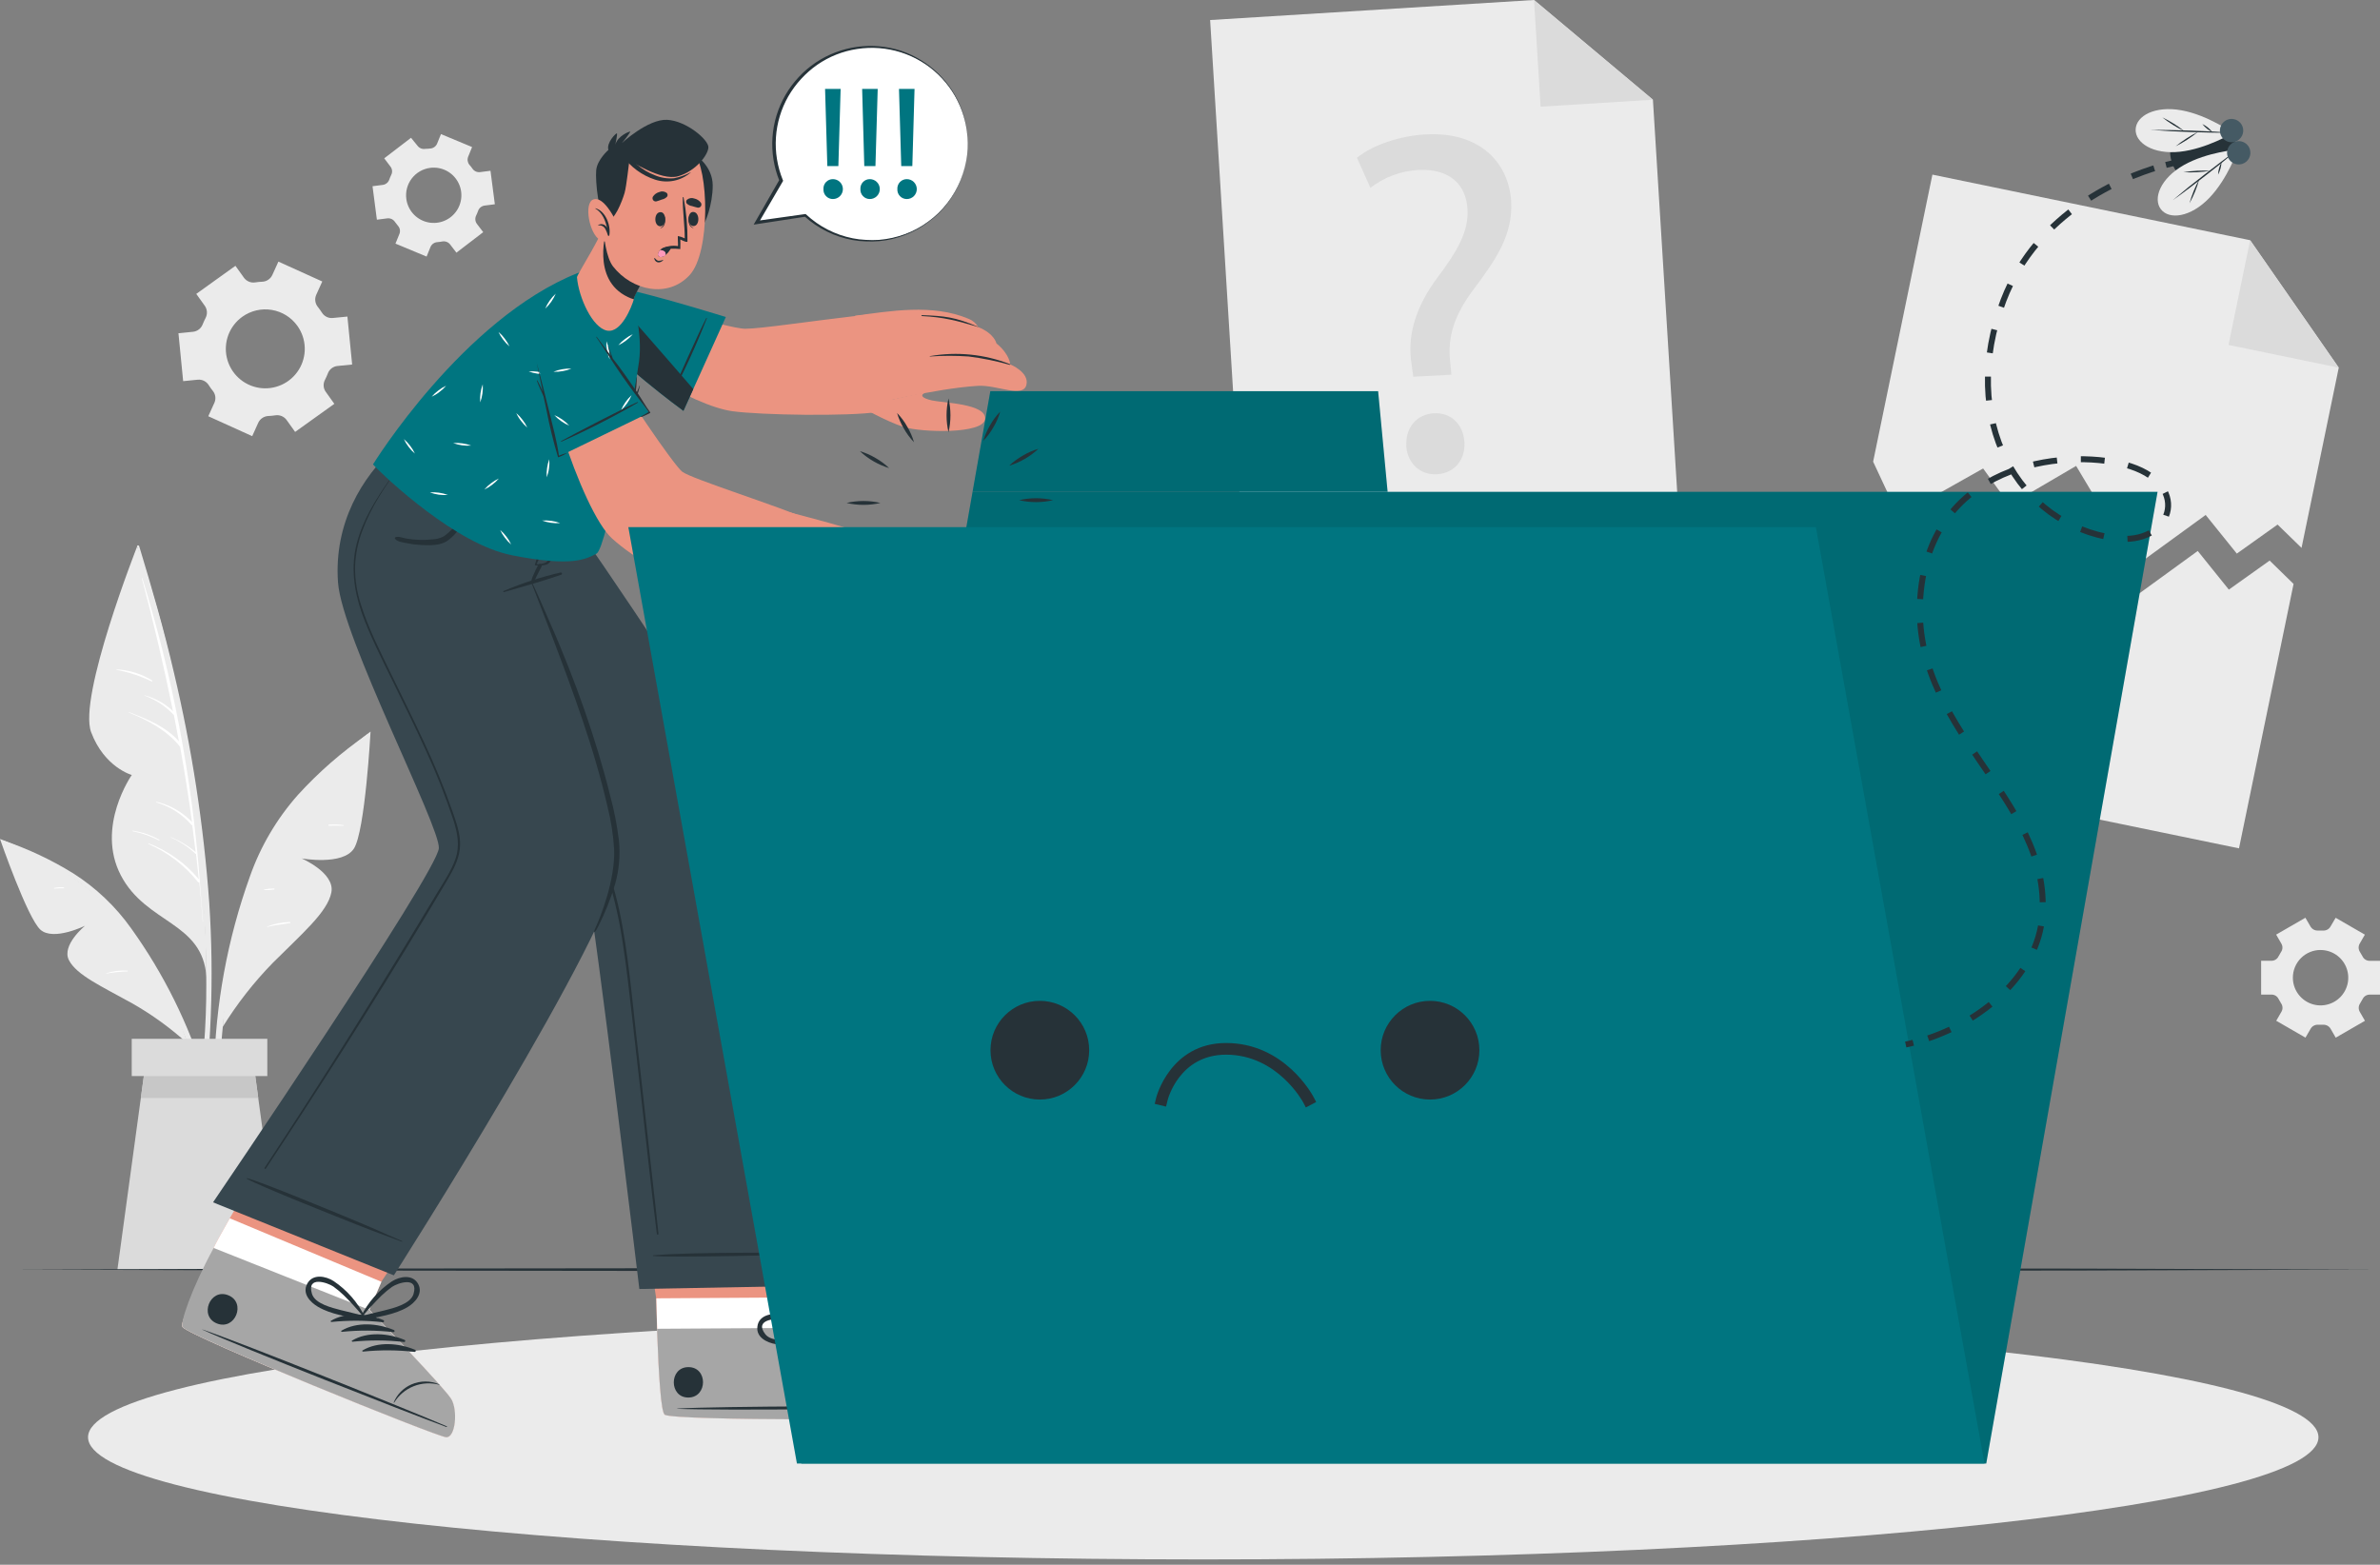 <svg width="400" height="263" viewBox="0 0 400 263" fill="none" xmlns="http://www.w3.org/2000/svg">
<rect x="0" y="0" width="400" height="263" fill="#808080" stroke="none"/>
<g clip-path="url(#clip0_2016_38699)">
<path d="M393.069 61.797L386.813 92.088L382.786 88.166L375.936 93.049L370.7 86.551L358.961 95.088L348.927 78.309L337.736 84.865L333.298 78.74L319.087 86.747L314.812 77.596L324.774 29.35L378.178 40.377L393.069 61.797Z" fill="#EBEBEB"/>
<path d="M378.173 40.377L393.064 61.797L374.539 57.974L378.173 40.377Z" fill="#DBDBDB"/>
<path d="M385.473 98.147L376.302 142.589L304.367 127.744L313.473 83.648L317.748 92.806L331.965 84.799L336.396 90.917L347.594 84.361L357.621 101.14L369.367 92.604L374.596 99.101L381.453 94.218L385.473 98.147Z" fill="#EBEBEB"/>
<path d="M282.515 92.937L209.207 97.474L203.383 3.366L257.82 0L277.802 16.76L282.515 92.937Z" fill="#EBEBEB"/>
<path d="M257.82 0L277.803 16.76L258.925 17.93L257.82 0Z" fill="#DBDBDB"/>
<path d="M237.527 63.32L237.24 61.196C236.501 56.797 237.704 51.875 241.528 46.73C244.979 42.155 246.849 38.886 246.639 35.174C246.404 30.99 243.626 28.349 238.456 28.559C235.501 28.712 232.662 29.761 230.318 31.565L228.062 26.513C230.677 24.388 235.253 22.82 239.6 22.591C249.032 22.068 253.621 27.65 253.98 33.879C254.294 39.455 251.405 43.645 247.731 48.541C244.358 53.005 243.254 56.685 243.731 60.849L243.933 62.98L237.527 63.32ZM236.364 74.897C236.194 71.864 238.122 69.615 240.992 69.458C243.861 69.301 245.953 71.314 246.123 74.354C246.28 77.224 244.522 79.537 241.489 79.707C238.593 79.871 236.501 77.766 236.338 74.897H236.364Z" fill="#DBDBDB"/>
<path d="M54.164 47.311L46.791 43.971L45.765 46.226C45.613 46.548 45.377 46.823 45.081 47.021C44.785 47.219 44.441 47.333 44.085 47.35C43.68 47.363 43.276 47.403 42.876 47.468C42.525 47.52 42.166 47.476 41.838 47.34C41.51 47.204 41.224 46.982 41.013 46.697L39.568 44.677L32.986 49.396L34.431 51.416C34.632 51.707 34.75 52.048 34.773 52.401C34.796 52.755 34.723 53.108 34.561 53.423C34.375 53.782 34.207 54.151 34.058 54.527C33.928 54.859 33.711 55.15 33.429 55.367C33.147 55.585 32.81 55.722 32.456 55.763L29.992 56.005L30.783 64.064L33.261 63.816C33.616 63.787 33.972 63.856 34.291 64.015C34.61 64.174 34.88 64.417 35.071 64.718C35.176 64.888 35.287 65.051 35.404 65.215C35.522 65.378 35.64 65.535 35.764 65.692C35.99 65.966 36.135 66.298 36.183 66.65C36.232 67.002 36.181 67.36 36.038 67.685L35.006 69.96L42.386 73.307L43.412 71.039C43.565 70.717 43.803 70.442 44.1 70.246C44.397 70.049 44.742 69.936 45.098 69.921C45.499 69.904 45.898 69.865 46.294 69.803C46.646 69.751 47.005 69.795 47.333 69.931C47.661 70.067 47.946 70.289 48.157 70.575L49.602 72.594L56.191 67.875L54.746 65.855C54.539 65.566 54.417 65.225 54.394 64.871C54.371 64.516 54.448 64.162 54.615 63.849C54.798 63.491 54.961 63.124 55.106 62.75C55.231 62.416 55.448 62.123 55.731 61.905C56.014 61.687 56.352 61.552 56.707 61.515L59.185 61.267L58.387 53.207L55.91 53.449C55.557 53.48 55.202 53.413 54.885 53.255C54.568 53.096 54.3 52.854 54.112 52.553C54.001 52.383 53.89 52.22 53.772 52.056C53.655 51.893 53.537 51.73 53.413 51.579C53.189 51.301 53.045 50.968 52.996 50.614C52.948 50.261 52.997 49.9 53.138 49.573L54.164 47.311ZM49.981 54.769C50.745 55.836 51.176 57.105 51.219 58.417C51.262 59.728 50.915 61.023 50.222 62.138C49.529 63.252 48.521 64.136 47.326 64.677C46.13 65.219 44.801 65.394 43.506 65.18C42.212 64.966 41.01 64.373 40.052 63.475C39.094 62.578 38.424 61.417 38.127 60.139C37.829 58.861 37.917 57.523 38.379 56.295C38.842 55.067 39.658 54.004 40.725 53.24C42.156 52.215 43.934 51.801 45.67 52.088C47.406 52.375 48.956 53.339 49.981 54.769Z" fill="#EBEBEB"/>
<path d="M387.462 154.25L382.547 157.087L383.416 158.59C383.546 158.806 383.61 159.055 383.602 159.306C383.594 159.558 383.514 159.802 383.37 160.009C383.22 160.244 383.076 160.486 382.945 160.741C382.838 160.966 382.668 161.156 382.456 161.288C382.244 161.42 381.999 161.489 381.749 161.486H380.023V167.166H381.762C382.012 167.163 382.257 167.232 382.469 167.364C382.681 167.496 382.851 167.686 382.958 167.911C383.089 168.166 383.233 168.408 383.383 168.644C383.527 168.851 383.607 169.094 383.615 169.346C383.623 169.598 383.559 169.846 383.429 170.062L382.56 171.565L387.475 174.402L388.351 172.892C388.478 172.678 388.662 172.504 388.882 172.388C389.103 172.273 389.351 172.221 389.6 172.239H390.436C390.684 172.222 390.932 172.274 391.153 172.389C391.373 172.505 391.557 172.679 391.685 172.892L392.561 174.409L397.47 171.572L396.6 170.062C396.477 169.845 396.416 169.598 396.425 169.349C396.434 169.099 396.513 168.857 396.653 168.65C396.803 168.415 396.947 168.166 397.077 167.918C397.185 167.693 397.355 167.502 397.567 167.37C397.778 167.238 398.024 167.17 398.274 167.173H400.012V161.493H398.261C398.011 161.496 397.765 161.427 397.553 161.295C397.341 161.163 397.172 160.973 397.064 160.747C396.934 160.499 396.79 160.251 396.639 160.015C396.5 159.808 396.421 159.566 396.412 159.317C396.403 159.067 396.464 158.82 396.587 158.603L397.457 157.093L392.548 154.257L391.672 155.747C391.545 155.961 391.361 156.136 391.14 156.251C390.92 156.367 390.671 156.418 390.423 156.401H390.005H389.586C389.337 156.417 389.089 156.365 388.867 156.25C388.646 156.135 388.46 155.961 388.331 155.747L387.462 154.25ZM390.005 159.675C390.926 159.674 391.827 159.946 392.593 160.457C393.359 160.968 393.957 161.695 394.31 162.545C394.663 163.396 394.756 164.332 394.576 165.236C394.397 166.139 393.954 166.969 393.302 167.62C392.651 168.272 391.821 168.715 390.918 168.894C390.014 169.074 389.078 168.981 388.227 168.628C387.377 168.275 386.65 167.677 386.139 166.911C385.628 166.145 385.356 165.244 385.357 164.323C385.356 163.712 385.476 163.107 385.709 162.542C385.942 161.978 386.285 161.465 386.716 161.032C387.148 160.6 387.66 160.257 388.225 160.023C388.789 159.789 389.394 159.669 390.005 159.669V159.675Z" fill="#EBEBEB"/>
<path d="M69.081 23.16L64.577 26.611L65.616 27.991C65.771 28.187 65.867 28.424 65.891 28.673C65.915 28.922 65.868 29.173 65.754 29.396C65.628 29.65 65.519 29.912 65.427 30.18C65.346 30.416 65.201 30.625 65.008 30.784C64.816 30.942 64.582 31.043 64.335 31.076L62.609 31.298L63.342 36.926L65.067 36.704C65.318 36.669 65.574 36.706 65.806 36.81C66.037 36.914 66.234 37.081 66.374 37.292C66.532 37.52 66.702 37.738 66.884 37.946C67.053 38.131 67.164 38.361 67.206 38.607C67.248 38.854 67.218 39.108 67.12 39.338L66.466 40.946L71.695 43.123L72.349 41.515C72.446 41.284 72.606 41.085 72.811 40.941C73.015 40.797 73.256 40.712 73.506 40.698L73.924 40.652L74.336 40.587C74.578 40.541 74.828 40.563 75.058 40.649C75.289 40.736 75.491 40.883 75.643 41.077L76.709 42.469L81.213 39.018L80.16 37.639C80.008 37.439 79.915 37.202 79.891 36.952C79.866 36.703 79.912 36.452 80.023 36.227C80.147 35.974 80.256 35.714 80.35 35.449C80.43 35.213 80.575 35.004 80.768 34.846C80.961 34.687 81.194 34.586 81.441 34.553L83.167 34.331L82.435 28.703L80.709 28.925C80.459 28.961 80.203 28.925 79.972 28.823C79.741 28.72 79.543 28.554 79.402 28.344C79.239 28.108 79.069 27.886 78.885 27.69C78.733 27.501 78.635 27.274 78.6 27.034C78.566 26.793 78.597 26.548 78.689 26.324L79.343 24.716L74.114 22.539L73.46 24.147C73.362 24.377 73.201 24.575 72.997 24.719C72.793 24.863 72.553 24.948 72.303 24.964L71.885 25.003L71.499 25.016C71.257 25.062 71.007 25.04 70.777 24.954C70.546 24.868 70.344 24.72 70.192 24.526L69.081 23.16ZM72.303 28.213C73.214 28.096 74.138 28.251 74.961 28.659C75.783 29.067 76.466 29.709 76.924 30.505C77.382 31.301 77.594 32.214 77.533 33.13C77.472 34.046 77.141 34.924 76.582 35.652C76.024 36.38 75.261 36.927 74.392 37.222C73.523 37.518 72.586 37.55 71.699 37.313C70.812 37.077 70.015 36.583 69.408 35.894C68.801 35.205 68.412 34.352 68.29 33.442C68.208 32.835 68.247 32.218 68.405 31.626C68.563 31.034 68.836 30.479 69.209 29.993C69.582 29.507 70.047 29.099 70.578 28.794C71.109 28.488 71.695 28.291 72.303 28.213Z" fill="#EBEBEB"/>
<path d="M35.426 170.637C35.672 164.318 35.584 157.99 35.165 151.681C34.229 138.651 32.242 125.719 29.223 113.01C27.563 105.859 25.523 98.826 23.392 91.799C23.327 91.583 22.987 91.642 23.046 91.864C29.628 116.638 35.027 142.196 34.655 167.95C34.55 175.14 33.714 182.233 33.034 189.397C33.034 189.586 33.328 189.665 33.374 189.469C34.727 183.318 35.171 176.899 35.426 170.637Z" fill="#EBEBEB"/>
<path d="M23.05 91.846C23.05 91.846 13.088 117.142 15.317 123.064C17.546 128.987 22.148 130.255 22.148 130.255C22.148 130.255 16.049 138.961 20.311 147.126C24.573 155.29 34.038 154.904 34.692 164.16C34.672 164.206 35.195 125.503 23.05 91.846Z" fill="#EBEBEB"/>
<path d="M33.587 148.223C33.603 148.181 33.603 148.135 33.587 148.093C32.279 130.822 29.039 113.753 23.926 97.205C23.926 97.16 23.828 97.173 23.841 97.205C25.815 104.614 27.558 112.052 29.07 119.521C27.731 118.253 26.095 117.34 24.311 116.867C24.311 116.867 24.259 116.907 24.311 116.92C26.185 117.606 27.869 118.726 29.227 120.188C29.515 121.659 29.802 123.123 30.07 124.594C27.841 122.103 24.756 120.868 21.664 119.691C21.657 119.694 21.651 119.699 21.647 119.706C21.643 119.712 21.641 119.72 21.641 119.727C21.641 119.735 21.643 119.742 21.647 119.749C21.651 119.755 21.657 119.76 21.664 119.763C24.887 121.07 28.09 122.757 30.273 125.535C31.031 129.731 31.698 133.943 32.273 138.17C30.664 136.484 28.6 135.301 26.331 134.765C26.259 134.765 26.22 134.85 26.292 134.869C28.622 135.555 30.703 136.904 32.28 138.752H32.319C32.515 140.234 32.702 141.722 32.881 143.216C31.636 142.163 30.23 141.315 28.717 140.706C28.678 140.706 28.652 140.752 28.717 140.765C30.261 141.434 31.675 142.37 32.894 143.53C32.894 143.53 32.927 143.53 32.946 143.53C33.11 144.949 33.273 146.367 33.417 147.786C31.172 145.072 28.259 142.99 24.965 141.746C24.951 141.746 24.938 141.751 24.928 141.761C24.918 141.771 24.913 141.784 24.913 141.798C24.913 141.812 24.918 141.825 24.928 141.835C24.938 141.845 24.951 141.85 24.965 141.85C28.218 143.284 31.075 145.484 33.293 148.263C33.317 148.293 33.35 148.316 33.387 148.327C33.425 148.339 33.465 148.339 33.502 148.328C33.718 150.505 33.914 152.681 34.071 154.865C34.071 154.897 34.123 154.897 34.123 154.865C33.953 152.673 33.774 150.459 33.587 148.223Z" fill="white"/>
<path d="M25.581 114.377C23.777 113.254 21.716 112.611 19.594 112.508C19.584 112.508 19.573 112.512 19.566 112.519C19.559 112.527 19.555 112.537 19.555 112.547C19.555 112.557 19.559 112.567 19.566 112.575C19.573 112.582 19.584 112.586 19.594 112.586C21.646 112.975 23.637 113.635 25.516 114.547C25.595 114.567 25.653 114.43 25.581 114.377Z" fill="white"/>
<path d="M26.789 141.157C25.402 140.361 23.875 139.84 22.292 139.621C22.239 139.621 22.233 139.693 22.292 139.706C23.838 140.016 25.334 140.54 26.737 141.262C26.795 141.294 26.848 141.19 26.789 141.157Z" fill="white"/>
<path d="M61.627 123.503C57.413 126.416 53.543 129.797 50.09 133.582C46.53 137.59 43.783 142.252 42.004 147.309C38.218 157.845 36.182 168.929 35.978 180.123C35.851 186.322 36.445 192.514 37.749 198.576C37.76 198.62 37.787 198.658 37.825 198.683C37.863 198.707 37.909 198.716 37.953 198.708C37.998 198.7 38.038 198.674 38.064 198.638C38.09 198.601 38.102 198.555 38.096 198.51C36.473 187.814 36.535 176.93 38.279 166.252C39.991 155.794 42.678 144.407 49.332 135.903C52.953 131.269 57.47 127.628 61.934 123.863C62.17 123.653 61.869 123.333 61.627 123.503Z" fill="#EBEBEB"/>
<path d="M37.445 172.578C39.844 168.698 42.663 165.095 45.851 161.832C50.839 156.845 55.035 153.302 55.689 150.007C56.343 146.713 50.695 144.281 50.695 144.281C50.695 144.281 57.591 145.523 59.48 142.628C61.369 139.732 62.278 122.959 62.278 122.959C62.278 122.959 49.728 131.921 43.877 144.484C38.027 157.047 37.445 172.578 37.445 172.578Z" fill="#EBEBEB"/>
<path d="M57.771 138.694C56.945 138.571 56.107 138.543 55.274 138.609C55.176 138.609 55.183 138.779 55.274 138.786C56.098 138.786 56.928 138.746 57.752 138.786C57.761 138.783 57.77 138.778 57.776 138.771C57.783 138.764 57.788 138.755 57.79 138.746C57.792 138.736 57.791 138.727 57.788 138.717C57.785 138.708 57.779 138.7 57.771 138.694Z" fill="white"/>
<path d="M48.76 154.963C47.435 154.99 46.125 155.251 44.891 155.734C44.891 155.734 44.891 155.8 44.891 155.793C46.198 155.486 47.459 155.362 48.754 155.139C48.771 155.132 48.785 155.12 48.795 155.105C48.806 155.089 48.812 155.072 48.812 155.053C48.813 155.035 48.809 155.017 48.799 155.001C48.79 154.985 48.777 154.972 48.76 154.963Z" fill="white"/>
<path d="M46.05 149.342C45.5 149.338 44.95 149.386 44.409 149.486C44.399 149.49 44.391 149.496 44.384 149.505C44.378 149.514 44.375 149.524 44.375 149.535C44.375 149.546 44.378 149.556 44.384 149.565C44.391 149.574 44.399 149.58 44.409 149.584C44.957 149.616 45.507 149.592 46.05 149.512C46.072 149.512 46.094 149.503 46.11 149.487C46.126 149.471 46.135 149.45 46.135 149.427C46.135 149.404 46.126 149.383 46.11 149.367C46.094 149.351 46.072 149.342 46.05 149.342Z" fill="white"/>
<path d="M0.645 141.295C4.73 142.68 8.644 144.524 12.313 146.792C16.119 149.211 19.421 152.346 22.033 156.022C27.529 163.673 31.738 172.172 34.492 181.181C36.027 186.17 36.975 191.321 37.316 196.529C37.308 196.563 37.29 196.593 37.263 196.615C37.236 196.637 37.203 196.648 37.168 196.648C37.134 196.648 37.1 196.637 37.074 196.615C37.047 196.593 37.029 196.563 37.021 196.529C35.867 187.498 33.304 178.704 29.426 170.468C25.615 162.395 20.811 153.806 13.463 148.459C9.463 145.55 4.966 143.642 0.482 141.628C0.246 141.55 0.41 141.217 0.645 141.295Z" fill="#EBEBEB"/>
<path d="M31.565 175.422C28.725 172.839 25.61 170.574 22.277 168.67C17.087 165.787 12.87 163.892 11.583 161.375C10.295 158.859 14.302 155.59 14.302 155.59C14.302 155.59 9.007 158.205 6.811 156.277C4.615 154.348 0 141.014 0 141.014C0 141.014 12.23 145.361 19.858 154.178C27.486 162.996 31.565 175.422 31.565 175.422Z" fill="#EBEBEB"/>
<path d="M21.415 163.146C20.213 163.062 19.006 163.211 17.859 163.584C17.859 163.584 17.859 163.643 17.859 163.636C19.029 163.436 20.21 163.313 21.396 163.27C21.481 163.27 21.5 163.152 21.415 163.146Z" fill="white"/>
<path d="M10.748 149.159C10.2 149.114 9.648 149.145 9.107 149.25C9.049 149.25 9.068 149.355 9.107 149.348C9.65 149.289 10.179 149.309 10.715 149.296C10.732 149.297 10.748 149.291 10.762 149.281C10.775 149.271 10.784 149.257 10.788 149.241C10.792 149.224 10.79 149.207 10.783 149.192C10.776 149.177 10.763 149.166 10.748 149.159Z" fill="white"/>
<path d="M47.338 213.388H19.734L23.669 184.555L24.676 177.162H42.397L43.403 184.555L47.338 213.388Z" fill="#DBDBDB"/>
<path d="M43.406 184.555H23.672L24.678 177.162H42.399L43.406 184.555Z" fill="#C7C7C7"/>
<path d="M44.927 174.6H22.141V180.862H44.927V174.6Z" fill="#DBDBDB"/>
<path d="M2.18 213.387L51.864 213.224L101.549 213.172L200.918 213.061L300.287 213.165L349.972 213.224L399.657 213.387L349.972 213.544L300.287 213.603L200.918 213.708L101.549 213.603L51.864 213.544L2.18 213.387Z" fill="#263238"/>
<path d="M202.227 262.103C305.742 262.103 389.657 252.908 389.657 241.565C389.657 230.222 305.742 221.027 202.227 221.027C98.712 221.027 14.797 230.222 14.797 241.565C14.797 252.908 98.712 262.103 202.227 262.103Z" fill="#EBEBEB"/>
<path d="M158.599 238.168C157.076 238.684 113.405 238.822 111.732 237.789C111.078 237.397 110.706 231.037 110.425 223.337C110.366 221.676 110.32 219.957 110.281 218.218L106.797 194.922L135.996 194.732L138.748 218.035L138.637 223.16C138.637 223.16 155.383 230.579 157.096 231.926C158.809 233.272 160.122 237.652 158.599 238.168Z" fill="#EB9481"/>
<path d="M158.597 238.168C157.074 238.684 113.403 238.822 111.73 237.789C110.958 237.305 110.54 228.017 110.305 218.218L138.713 218.035L138.602 223.16C138.602 223.16 155.348 230.579 157.061 231.925C158.773 233.272 160.12 237.651 158.597 238.168Z" fill="white"/>
<path d="M158.597 238.168C157.074 238.685 113.403 238.822 111.729 237.789C111.076 237.397 110.703 231.037 110.422 223.337L138.575 223.16C138.575 223.16 155.322 230.579 157.034 231.926C158.747 233.272 160.12 237.652 158.597 238.168Z" fill="#A6A6A6"/>
<path d="M157.964 236.423C150.643 236.266 121.098 236.338 113.849 236.743C113.79 236.743 113.79 236.782 113.849 236.789C121.104 237.096 150.65 236.789 157.964 236.54C158.121 236.534 158.121 236.423 157.964 236.423Z" fill="#263238"/>
<path d="M154.244 230.363C153.43 230.345 152.621 230.495 151.868 230.806C151.115 231.117 150.435 231.58 149.871 232.167C148.843 233.215 148.261 234.621 148.25 236.089C148.25 236.135 148.328 236.135 148.335 236.089C148.578 234.643 149.282 233.314 150.342 232.301C151.403 231.288 152.762 230.645 154.218 230.467C154.232 230.471 154.246 230.469 154.259 230.461C154.271 230.454 154.28 230.442 154.283 230.428C154.287 230.414 154.285 230.4 154.277 230.387C154.27 230.375 154.258 230.366 154.244 230.363Z" fill="#263238"/>
<path d="M141.437 223.878C138.509 223.845 135.116 224.891 133.299 227.296C133.234 227.388 133.364 227.486 133.449 227.44C136.008 226.09 138.703 225.016 141.489 224.237C141.532 224.225 141.57 224.198 141.594 224.161C141.619 224.124 141.629 224.079 141.622 224.034C141.616 223.99 141.593 223.95 141.559 223.921C141.525 223.892 141.482 223.877 141.437 223.878Z" fill="#263238"/>
<path d="M143.714 224.748C140.779 224.748 137.386 225.768 135.575 228.167C135.504 228.265 135.634 228.363 135.726 228.317C138.281 226.962 140.974 225.886 143.759 225.108C143.802 225.096 143.839 225.069 143.863 225.033C143.888 224.996 143.898 224.952 143.892 224.908C143.887 224.864 143.866 224.824 143.833 224.795C143.8 224.765 143.758 224.749 143.714 224.748Z" fill="#263238"/>
<path d="M145.976 225.623C143.048 225.623 139.655 226.636 137.838 229.042C137.773 229.133 137.903 229.231 137.988 229.186C140.547 227.835 143.242 226.761 146.028 225.983C146.071 225.971 146.109 225.944 146.133 225.906C146.158 225.869 146.168 225.824 146.161 225.78C146.155 225.736 146.132 225.695 146.098 225.666C146.064 225.638 146.021 225.622 145.976 225.623Z" fill="#263238"/>
<path d="M148.244 226.499C145.309 226.466 141.917 227.512 140.106 229.917C140.034 230.009 140.171 230.107 140.256 230.061C142.814 228.71 145.51 227.636 148.296 226.858C148.339 226.847 148.377 226.819 148.401 226.782C148.426 226.745 148.436 226.7 148.429 226.655C148.423 226.611 148.4 226.571 148.366 226.542C148.332 226.513 148.289 226.498 148.244 226.499Z" fill="#263238"/>
<path d="M115.693 229.781C112.425 229.781 112.425 234.913 115.693 234.893C118.962 234.873 118.988 229.762 115.693 229.781Z" fill="#263238"/>
<path d="M144.587 216.047C143.104 214.818 141.234 216.047 140.326 217.309C138.813 219.539 137.912 222.126 137.711 224.813C137.711 224.872 137.757 224.898 137.802 224.898C137.814 224.953 137.839 225.005 137.875 225.049C137.91 225.092 137.956 225.127 138.008 225.149C138.06 225.172 138.116 225.181 138.173 225.177C138.229 225.173 138.284 225.156 138.332 225.127C140.411 223.682 142.816 222.388 144.391 220.342C145.287 219.152 146.019 217.191 144.587 216.047ZM141.018 222.283C140.012 223.022 138.972 223.708 137.992 224.486C138.515 223.022 138.966 221.545 139.633 220.133C139.941 219.456 140.295 218.801 140.692 218.172C141.345 217.198 144.195 214.74 144.496 217.923C144.666 219.669 142.215 221.407 141.018 222.283Z" fill="#263238"/>
<path d="M130.412 225.924C132.961 226.303 135.595 225.571 138.099 225.172C138.153 225.158 138.203 225.131 138.245 225.094C138.288 225.057 138.321 225.01 138.342 224.958C138.363 224.906 138.371 224.85 138.366 224.794C138.362 224.738 138.344 224.684 138.314 224.636C138.324 224.628 138.332 224.619 138.337 224.608C138.342 224.598 138.345 224.586 138.345 224.574C138.345 224.562 138.342 224.55 138.337 224.539C138.332 224.528 138.324 224.519 138.314 224.512C136.303 222.718 133.855 221.485 131.216 220.936C129.673 220.642 127.49 221.067 127.294 222.982C127.058 224.786 128.921 225.688 130.412 225.924ZM128.634 224.263C126.673 221.753 130.418 221.537 131.542 221.799C132.272 221.981 132.988 222.213 133.686 222.492C135.116 223.085 136.515 223.75 137.876 224.485C136.634 224.61 135.412 224.832 134.177 225.002C132.699 225.198 129.732 225.642 128.634 224.263Z" fill="#263238"/>
<path d="M63.867 87.244C63.867 87.244 97.772 144.923 98.681 148.976C100.073 155.199 107.453 216.649 107.453 216.649L142.751 215.995C142.751 215.995 136.672 161.814 130.913 143.962C126.769 131.105 96.844 88.46 96.844 88.46L63.867 87.244Z" fill="#37474F"/>
<path d="M139.539 210.609C134.473 210.57 116.517 210.367 109.771 210.995C109.719 210.995 109.725 211.086 109.771 211.093C112.092 211.426 134.466 210.91 139.532 210.746C139.543 210.75 139.554 210.752 139.565 210.75C139.577 210.749 139.587 210.745 139.597 210.739C139.606 210.732 139.614 210.724 139.619 210.714C139.625 210.704 139.628 210.693 139.629 210.682C139.629 210.671 139.627 210.66 139.622 210.65C139.618 210.639 139.611 210.63 139.602 210.623C139.593 210.616 139.583 210.611 139.572 210.609C139.561 210.606 139.55 210.606 139.539 210.609Z" fill="#263238"/>
<path d="M69.653 92.539C71.875 96.023 74.228 99.435 76.49 102.893C78.752 106.351 81.026 109.809 83.269 113.26C87.74 120.232 92.097 127.25 96.342 134.314C98.413 137.589 100.185 141.043 101.636 144.635C102.961 148.229 103.956 151.935 104.61 155.708C105.303 159.493 105.761 163.317 106.186 167.141C106.622 171.207 107.077 175.275 107.552 179.345C108.48 187.672 109.41 196 110.343 204.328C110.454 205.347 110.565 206.367 110.67 207.393C110.67 207.544 110.415 207.57 110.395 207.393C109.356 199.124 108.493 190.823 107.552 182.554C107.081 178.427 106.613 174.303 106.147 170.18C105.709 166.343 105.29 162.5 104.695 158.689C104.15 154.928 103.319 151.213 102.212 147.577C100.991 143.812 99.356 140.195 97.335 136.792C93.25 129.739 88.923 122.81 84.595 115.874C80.268 108.939 75.823 101.945 71.261 95.095C70.699 94.251 70.13 93.408 69.542 92.578C69.496 92.532 69.614 92.474 69.653 92.539Z" fill="#263238"/>
<path d="M74.976 241.565C73.368 241.467 31.835 224.642 30.684 223.047C30.633 222.953 30.61 222.847 30.619 222.74C30.619 221.309 33.502 216.315 35.907 209.752C36.057 209.334 37.129 207.386 38.613 204.764C42.738 197.581 49.928 185.207 49.928 185.207L77.075 195.992L64.08 215.439L62.06 220.145C62.06 220.145 74.8 233.316 75.872 235.179C76.944 237.042 76.578 241.657 74.976 241.565Z" fill="#EB9481"/>
<path d="M74.976 241.567C73.368 241.469 31.835 224.643 30.684 223.048C30.633 222.955 30.61 222.848 30.619 222.741C30.619 221.31 33.502 216.316 35.907 209.753C36.057 209.335 37.129 207.387 38.613 204.766L64.106 215.44L62.086 220.146C62.086 220.146 74.826 233.317 75.898 235.18C76.97 237.043 76.578 241.658 74.976 241.567Z" fill="white"/>
<path d="M74.974 241.566C73.366 241.467 31.832 224.642 30.682 223.047C30.237 222.439 32.094 216.772 35.911 209.752L62.057 220.152C62.057 220.152 74.797 233.31 75.876 235.186C76.954 237.062 76.575 241.657 74.974 241.566Z" fill="#A6A6A6"/>
<path d="M75.044 239.711C68.318 236.822 40.904 225.801 34.033 223.461C33.975 223.461 33.962 223.461 34.033 223.5C40.642 226.507 68.141 237.305 75.018 239.842C75.149 239.874 75.188 239.77 75.044 239.711Z" fill="#263238"/>
<path d="M73.864 232.696C73.118 232.368 72.313 232.199 71.498 232.199C70.683 232.199 69.877 232.368 69.132 232.696C67.791 233.283 66.728 234.365 66.164 235.716C66.164 235.755 66.223 235.788 66.243 235.749C67.013 234.495 68.169 233.526 69.537 232.985C70.906 232.444 72.412 232.361 73.832 232.748C73.843 232.745 73.852 232.738 73.858 232.729C73.864 232.719 73.866 232.707 73.864 232.696Z" fill="#263238"/>
<path d="M64.436 221.885C61.736 220.754 58.193 220.453 55.611 222.002C55.513 222.061 55.611 222.199 55.696 222.192C58.575 221.9 61.476 221.915 64.351 222.238C64.395 222.243 64.439 222.231 64.476 222.206C64.512 222.18 64.538 222.142 64.548 222.099C64.559 222.055 64.553 222.01 64.532 221.971C64.512 221.931 64.477 221.901 64.436 221.885Z" fill="#263238"/>
<path d="M66.201 223.545C63.502 222.414 59.959 222.113 57.377 223.663C57.279 223.721 57.377 223.859 57.462 223.852C60.34 223.557 63.242 223.572 66.116 223.898C66.16 223.903 66.205 223.891 66.241 223.866C66.278 223.84 66.304 223.802 66.314 223.759C66.325 223.716 66.319 223.67 66.298 223.631C66.277 223.591 66.243 223.561 66.201 223.545Z" fill="#263238"/>
<path d="M67.986 225.205C65.279 224.074 61.737 223.774 59.161 225.323C59.057 225.382 59.161 225.519 59.24 225.512C62.118 225.217 65.019 225.232 67.894 225.558C67.939 225.566 67.986 225.556 68.024 225.531C68.062 225.506 68.09 225.468 68.102 225.424C68.113 225.379 68.108 225.332 68.086 225.292C68.064 225.251 68.029 225.22 67.986 225.205Z" fill="#263238"/>
<path d="M69.751 226.866C67.045 225.735 63.509 225.435 60.927 226.977C60.822 227.043 60.927 227.18 61.005 227.173C63.883 226.878 66.785 226.894 69.66 227.219C69.705 227.227 69.751 227.217 69.79 227.192C69.828 227.167 69.856 227.129 69.867 227.085C69.879 227.04 69.873 226.993 69.852 226.953C69.83 226.912 69.794 226.882 69.751 226.866Z" fill="#263238"/>
<path d="M38.348 217.695C35.296 216.48 33.4 221.232 36.466 222.447C39.531 223.663 41.434 218.911 38.348 217.695Z" fill="#263238"/>
<path d="M70.28 215.805C69.358 214.112 67.181 214.531 65.855 215.374C63.619 216.872 61.816 218.929 60.625 221.342C60.62 221.353 60.617 221.364 60.617 221.376C60.617 221.388 60.62 221.399 60.625 221.41C60.63 221.421 60.637 221.43 60.646 221.438C60.655 221.445 60.666 221.45 60.678 221.453C60.678 221.669 60.821 221.924 61.076 221.871C63.554 221.303 66.266 221.009 68.489 219.701C69.763 218.943 71.149 217.407 70.28 215.805ZM64.626 220.244C63.416 220.551 62.201 220.799 61.004 221.152C61.994 219.96 63.043 218.819 64.148 217.734C64.693 217.216 65.271 216.735 65.881 216.296C66.829 215.642 70.411 214.433 69.496 217.498C68.992 219.191 66.07 219.878 64.626 220.244Z" fill="#263238"/>
<path d="M53.441 219.642C55.663 220.949 58.376 221.257 60.847 221.832C61.102 221.891 61.272 221.636 61.252 221.413C61.264 221.412 61.276 221.408 61.286 221.401C61.296 221.393 61.304 221.384 61.309 221.373C61.315 221.361 61.317 221.349 61.316 221.337C61.315 221.324 61.311 221.313 61.304 221.302C60.115 218.885 58.312 216.822 56.075 215.321C54.768 214.472 52.578 214.047 51.65 215.733C50.722 217.42 52.14 218.877 53.441 219.642ZM52.421 217.433C51.513 214.367 55.088 215.583 56.036 216.243C56.644 216.683 57.221 217.166 57.761 217.688C58.865 218.775 59.912 219.919 60.899 221.113C59.703 220.76 58.487 220.505 57.278 220.198C55.814 219.805 52.918 219.152 52.421 217.433Z" fill="#263238"/>
<path d="M66.193 214.354L35.805 202.085C35.805 202.085 73.482 146.687 73.756 142.563C74.004 138.915 57.454 107.134 56.807 97.872C56.101 87.871 60.912 80.138 66.206 75.334L97.549 88.662C97.549 88.662 94.242 93.95 89.052 96.898C89.052 96.898 105.125 133.634 104.21 144.929C103.295 156.224 66.193 214.354 66.193 214.354Z" fill="#37474F"/>
<path d="M67.54 208.577C63.148 206.688 64.436 207.165 60.017 205.309C57.86 204.406 43.675 198.504 41.492 198.014C41.447 198.014 41.414 198.079 41.459 198.105C43.349 199.262 57.651 204.916 59.827 205.779C64.279 207.531 63.017 206.982 67.488 208.681C67.495 208.69 67.504 208.697 67.514 208.702C67.524 208.706 67.535 208.708 67.546 208.707C67.558 208.706 67.568 208.702 67.577 208.696C67.587 208.69 67.594 208.681 67.599 208.671C67.604 208.661 67.606 208.65 67.606 208.639C67.605 208.628 67.602 208.617 67.596 208.608C67.59 208.598 67.582 208.591 67.572 208.585C67.563 208.58 67.552 208.577 67.54 208.577Z" fill="#263238"/>
<path d="M94.189 96.226C90.926 96.987 87.733 98.023 84.646 99.325C84.633 99.329 84.622 99.335 84.612 99.344C84.602 99.353 84.594 99.364 84.588 99.375C84.582 99.387 84.579 99.4 84.578 99.413C84.578 99.426 84.579 99.439 84.584 99.452C84.588 99.464 84.595 99.476 84.603 99.486C84.612 99.496 84.623 99.504 84.635 99.509C84.646 99.515 84.659 99.519 84.672 99.519C84.686 99.52 84.699 99.518 84.711 99.514C87.914 98.579 91.169 97.703 94.32 96.599C94.562 96.514 94.438 96.174 94.189 96.226Z" fill="#263238"/>
<path d="M90.458 94.957C90.153 95.499 89.885 96.06 89.654 96.637C89.428 97.075 89.289 97.552 89.242 98.042C89.242 98.14 89.373 98.16 89.432 98.101C89.76 97.709 90.024 97.268 90.216 96.794C90.484 96.277 90.759 95.767 91.014 95.238C91.19 94.852 90.661 94.604 90.458 94.957Z" fill="#263238"/>
<path d="M90.851 91.989C91.047 91.506 91.237 91.028 91.439 90.545C91.642 90.061 91.897 89.564 92.093 89.055C92.093 88.976 92.25 89.055 92.217 89.113C92.021 89.597 91.897 90.107 91.746 90.604C91.596 91.1 91.426 91.597 91.263 92.094C90.955 93.016 90.609 93.931 90.184 94.826C90.698 94.852 91.212 94.763 91.688 94.565C92.173 94.254 92.546 93.796 92.753 93.257C93.028 92.722 93.282 92.172 93.564 91.636C93.909 91.057 94.201 90.446 94.433 89.813C94.433 89.734 94.59 89.813 94.557 89.872C94.131 91.211 93.573 92.505 92.89 93.735C92.596 94.212 92.367 94.715 91.831 94.898C91.251 95.061 90.644 95.103 90.047 95.022C89.968 95.022 89.877 95.022 89.903 94.905C90.171 93.918 90.487 92.945 90.851 91.989Z" fill="#263238"/>
<path d="M89.516 98.095C90.633 100.455 91.614 102.808 92.653 105.161C93.692 107.514 94.614 109.789 95.549 112.129C97.418 116.848 99.092 121.659 100.562 126.509C101.288 128.915 101.961 131.34 102.563 133.785C103.225 136.222 103.71 138.703 104.014 141.21C104.276 143.713 104.054 146.243 103.36 148.662C102.639 151.053 101.714 153.378 100.595 155.61C99.909 157.022 99.68 156.833 100.007 156.12C100.941 154.094 103.393 147.956 103.216 142.799C103.073 140.33 102.692 137.88 102.079 135.484C101.508 133.013 100.865 130.562 100.151 128.131C98.758 123.333 97.105 118.633 95.405 113.94C94.451 111.325 93.444 108.71 92.463 106.096C91.483 103.481 90.502 101.076 89.404 98.186C89.372 98.069 89.483 98.023 89.516 98.095Z" fill="#263238"/>
<path d="M66.444 90.297C66.986 90.095 67.751 90.428 68.3 90.52C69.011 90.641 69.73 90.713 70.45 90.736C71.164 90.761 71.878 90.737 72.588 90.664C73.303 90.645 74.004 90.459 74.634 90.121C75.668 89.368 76.554 88.43 77.249 87.356C78.076 86.258 78.759 85.059 79.281 83.787C79.281 83.709 79.419 83.787 79.392 83.839C79.164 84.565 78.994 85.297 78.739 86.01C78.457 86.679 78.12 87.324 77.732 87.938C77.103 89.173 76.172 90.23 75.026 91.01C73.764 91.729 72.143 91.664 70.738 91.605C69.923 91.557 69.112 91.45 68.313 91.285C67.738 91.16 66.77 91.069 66.404 90.566C66.387 90.546 66.374 90.523 66.367 90.499C66.359 90.474 66.358 90.448 66.361 90.422C66.365 90.397 66.374 90.372 66.388 90.351C66.403 90.329 66.421 90.311 66.444 90.297Z" fill="#263238"/>
<path d="M44.473 196.274C49.467 188.709 54.37 181.083 59.181 173.396C63.992 165.709 68.737 157.963 73.417 150.159C74.535 148.296 75.823 146.439 76.542 144.374C77.326 142.132 76.882 139.955 76.176 137.759C74.843 133.752 73.284 129.824 71.508 125.993C69.757 122.13 67.868 118.332 66.011 114.521C64.155 110.71 62.214 106.945 60.782 102.971C59.475 99.173 58.945 95.238 59.965 91.303C60.985 87.368 63.181 83.891 65.475 80.616C66.077 79.753 66.698 78.897 67.305 78.001C67.351 77.936 67.449 78.001 67.404 78.08C64.874 81.492 62.41 85.107 60.926 89.114C60.167 91.089 59.743 93.176 59.671 95.291C59.658 97.437 59.992 99.571 60.658 101.612C61.887 105.586 63.828 109.344 65.639 113.083C67.449 116.822 69.384 120.692 71.169 124.542C73.01 128.417 74.646 132.386 76.071 136.432C76.679 138.229 77.378 140.112 77.326 142.04C77.28 144.152 76.274 146.054 75.228 147.832C70.652 155.578 65.966 163.232 61.194 170.841C56.422 178.449 51.513 186.058 46.545 193.588L44.663 196.431C44.565 196.549 44.395 196.412 44.473 196.274Z" fill="#263238"/>
<path d="M99.286 53.431C102.116 59.641 116.412 68.197 123.105 69.119C127.916 69.772 142.545 70.008 147.558 69.243C153.441 68.341 148.944 52.49 145.473 52.901C135.93 54.013 127.824 55.255 125.275 55.255C122.164 55.255 105.332 49.855 103.306 49.091C98.338 47.241 97.684 49.908 99.286 53.431Z" fill="#EB9481"/>
<path d="M99.379 55.084C102.961 60.385 114.864 69.052 114.864 69.052L116.518 65.392L121.989 53.286C121.989 53.286 111.054 49.854 103.857 48.285C103.01 48.093 102.148 47.97 101.281 47.919C96.686 47.671 96.287 50.508 99.379 55.084Z" fill="#007580"/>
<path d="M99.379 55.084C102.961 60.385 114.864 69.052 114.864 69.052L116.518 65.392C112.08 60.234 105.223 52.423 101.281 47.933C96.686 47.671 96.287 50.508 99.379 55.084Z" fill="#263238"/>
<path d="M112.72 66.594C113.628 64.365 117.668 55.39 118.674 53.521C118.74 53.39 118.844 53.403 118.786 53.521C117.033 57.984 115.039 62.348 112.811 66.594C112.785 66.673 112.68 66.646 112.72 66.594Z" fill="#263238"/>
<path d="M143.719 53.064C149.523 52.306 156.707 51.005 162.793 53.587C163.476 53.855 164.049 54.345 164.42 54.979C167.166 56.09 167.466 57.718 167.466 57.718C169.708 59.535 169.787 61.248 169.787 61.248C169.787 61.248 173.003 62.555 172.512 64.66C171.976 66.987 167.571 64.66 164.368 64.849C157.014 65.307 146.719 68.007 144.595 68.347L143.719 53.064Z" fill="#EB9481"/>
<path d="M156.328 59.915C158.479 59.768 160.636 59.768 162.787 59.915C165.128 60.209 167.444 60.679 169.715 61.321C169.73 61.326 169.746 61.325 169.76 61.318C169.775 61.312 169.785 61.3 169.791 61.285C169.796 61.27 169.795 61.254 169.788 61.24C169.781 61.226 169.769 61.215 169.755 61.21C165.488 59.536 160.844 59.065 156.328 59.85C156.224 59.837 156.224 59.922 156.328 59.915Z" fill="#263238"/>
<path d="M154.967 53.124C158.556 53.307 160.798 53.882 164.406 54.967V54.928C160.432 53.267 158.804 53.111 154.948 52.967C154.824 53.019 154.83 53.124 154.967 53.124Z" fill="#263238"/>
<path d="M155.543 65.961C154.608 66.399 154.837 66.889 156.621 67.301C158.406 67.713 165.825 67.837 165.563 70.425C165.302 73.014 154.837 72.687 151.915 71.772C148.993 70.857 144.594 68.347 144.594 68.347C146.666 68 151.529 66.686 155.543 65.961Z" fill="#EB9481"/>
<path d="M107.056 63.326C107.011 64.444 106.906 65.581 106.749 66.712C106.749 66.666 106.749 66.627 106.795 66.588C107.011 66 107.226 65.398 107.488 64.83C107.488 64.83 107.553 64.83 107.547 64.83C107.421 65.453 107.233 66.062 106.984 66.647C106.867 66.928 106.756 67.203 106.632 67.477C106.553 67.98 106.462 68.477 106.364 68.974C106.167 69.909 105.285 73.883 105.056 74.556C105.017 74.693 104.847 74.661 104.86 74.504C104.906 73.772 105.644 69.634 105.795 68.693C106.087 66.875 106.477 65.075 106.965 63.3C106.998 63.267 107.063 63.294 107.056 63.326Z" fill="#263238"/>
<path d="M100.26 93.049C98.514 93.945 96.266 95.337 86.134 93.343C85.481 93.213 84.866 93.056 84.226 92.866C74.728 90.016 63.309 78.845 62.688 78.054C62.688 78.054 77.781 53.588 97.083 45.894C99.469 44.946 103.417 46.777 105.581 49.058C106.358 49.875 108.051 55.882 107.404 60.745C106.757 65.609 101.999 92.154 100.26 93.049Z" fill="#007580"/>
<path d="M98.901 60.523C98.974 61.557 98.829 62.595 98.476 63.569C98.393 62.535 98.538 61.495 98.901 60.523Z" fill="white"/>
<path d="M92.316 77.184C92.358 77.698 92.34 78.216 92.264 78.726C92.201 79.241 92.076 79.745 91.891 80.23C91.847 79.713 91.864 79.193 91.944 78.68C92.011 78.169 92.136 77.667 92.316 77.184Z" fill="white"/>
<path d="M81.135 64.588C81.209 65.622 81.064 66.66 80.71 67.634C80.628 66.6 80.773 65.56 81.135 64.588Z" fill="white"/>
<path d="M103.207 76.334C103.249 76.851 103.231 77.371 103.155 77.883C103.092 78.397 102.967 78.902 102.782 79.387C102.737 78.87 102.755 78.35 102.834 77.837C102.9 77.324 103.025 76.819 103.207 76.334Z" fill="white"/>
<path d="M88.844 62.431C89.358 62.387 89.876 62.402 90.386 62.476C90.901 62.541 91.406 62.669 91.89 62.855C90.856 62.93 89.818 62.785 88.844 62.431Z" fill="white"/>
<path d="M76.156 74.466C77.19 74.393 78.228 74.537 79.202 74.891C78.168 74.973 77.128 74.828 76.156 74.466Z" fill="white"/>
<path d="M91.109 87.492C92.143 87.417 93.181 87.562 94.155 87.916C93.121 87.998 92.082 87.853 91.109 87.492Z" fill="white"/>
<path d="M72.234 82.76C73.268 82.688 74.306 82.832 75.28 83.185C74.246 83.267 73.207 83.122 72.234 82.76Z" fill="white"/>
<path d="M98.805 48.809C99.839 48.736 100.876 48.881 101.851 49.234C100.817 49.307 99.779 49.162 98.805 48.809Z" fill="white"/>
<path d="M95.111 52.978C94.781 53.376 94.403 53.731 93.987 54.037C93.582 54.351 93.144 54.618 92.68 54.835C93.008 54.44 93.381 54.085 93.791 53.776C94.2 53.462 94.643 53.194 95.111 52.978Z" fill="white"/>
<path d="M74.985 64.83C74.65 65.224 74.271 65.577 73.854 65.882C73.453 66.202 73.014 66.469 72.547 66.68C72.883 66.288 73.263 65.935 73.678 65.627C74.08 65.31 74.519 65.042 74.985 64.83Z" fill="white"/>
<path d="M100.118 70.178C99.783 70.574 99.404 70.929 98.987 71.237C98.585 71.554 98.146 71.822 97.68 72.034C98.014 71.638 98.394 71.283 98.811 70.975C99.215 70.661 99.653 70.393 100.118 70.178Z" fill="white"/>
<path d="M83.837 80.426C83.502 80.822 83.123 81.177 82.706 81.485C82.303 81.802 81.864 82.069 81.398 82.282C81.733 81.886 82.112 81.531 82.529 81.223C82.933 80.909 83.372 80.641 83.837 80.426Z" fill="white"/>
<path d="M106.352 56.176C106.018 56.572 105.638 56.927 105.221 57.235C104.816 57.548 104.378 57.815 103.914 58.032C104.248 57.636 104.628 57.281 105.045 56.973C105.447 56.656 105.886 56.389 106.352 56.176Z" fill="white"/>
<path d="M106.013 68.053C105.617 67.719 105.261 67.34 104.954 66.923C104.636 66.521 104.368 66.082 104.156 65.615C104.553 65.946 104.909 66.323 105.215 66.74C105.527 67.147 105.795 67.588 106.013 68.053Z" fill="white"/>
<path d="M69.731 76.237C69.335 75.903 68.98 75.523 68.672 75.106C68.358 74.702 68.09 74.263 67.875 73.799C68.271 74.133 68.626 74.513 68.934 74.93C69.251 75.332 69.519 75.771 69.731 76.237Z" fill="white"/>
<path d="M101.599 85.969C101.201 85.638 100.846 85.261 100.54 84.844C100.226 84.439 99.959 84.001 99.742 83.537C100.138 83.871 100.493 84.251 100.801 84.668C101.117 85.069 101.384 85.506 101.599 85.969Z" fill="white"/>
<path d="M85.63 58.223C85.234 57.891 84.879 57.513 84.571 57.098C84.259 56.692 83.992 56.254 83.773 55.791C84.171 56.121 84.526 56.499 84.832 56.915C85.144 57.321 85.412 57.76 85.63 58.223Z" fill="white"/>
<path d="M85.911 91.512C85.515 91.178 85.16 90.799 84.852 90.382C84.539 89.977 84.271 89.538 84.055 89.074C84.452 89.405 84.808 89.782 85.114 90.198C85.428 90.605 85.696 91.046 85.911 91.512Z" fill="white"/>
<path d="M88.623 71.878C88.231 71.541 87.878 71.162 87.571 70.747C87.252 70.346 86.984 69.907 86.773 69.439C87.167 69.774 87.52 70.153 87.826 70.57C88.144 70.972 88.411 71.411 88.623 71.878Z" fill="white"/>
<path d="M102.041 55.574C99.577 55.116 97.263 50.024 96.969 46.599C96.969 46.364 98.119 44.501 99.433 42.167C100.231 40.749 101.074 39.148 101.747 37.631C101.884 37.324 102.688 38.363 102.688 38.363L104.44 39.67L110.225 44.109C108.847 45.762 107.677 47.577 106.741 49.514C106.648 49.724 106.578 49.944 106.532 50.168C106.529 50.205 106.529 50.242 106.532 50.279C106.172 51.574 104.414 56.012 102.041 55.574Z" fill="#EB9481"/>
<path d="M106.538 50.201C106.536 50.238 106.536 50.275 106.538 50.312C106.195 50.212 105.86 50.083 105.538 49.927C99.204 46.959 101.995 38.475 101.995 38.475L104.479 39.703L110.264 44.142C108.887 45.795 107.717 47.61 106.78 49.548C106.676 49.756 106.595 49.975 106.538 50.201Z" fill="#263238"/>
<path d="M116.875 26.049C116.875 26.049 119.771 27.886 119.784 31.154C119.797 34.422 118.476 37.619 118.202 37.736C117.927 37.854 116.875 26.049 116.875 26.049Z" fill="#263238"/>
<path d="M102.51 27.748C100.772 31.18 100.863 41.998 103.033 44.783C106.184 48.822 112.25 50.215 115.917 46.221C119.466 42.351 119.1 28.258 116.571 25.63C112.89 21.748 105.086 22.669 102.51 27.748Z" fill="#EB9481"/>
<path d="M111.736 36.408C111.736 36.408 111.677 36.447 111.684 36.474C111.723 37.212 111.645 38.062 110.984 38.323C110.984 38.323 110.984 38.369 110.984 38.363C111.801 38.232 111.893 37.101 111.736 36.408Z" fill="#263238"/>
<path d="M111.064 35.658C109.875 35.592 109.835 37.971 110.94 38.03C112.045 38.089 112.058 35.71 111.064 35.658Z" fill="#263238"/>
<path d="M115.77 36.383C115.77 36.383 115.829 36.383 115.829 36.448C115.789 37.187 115.874 38.037 116.541 38.291C116.541 38.291 116.541 38.337 116.541 38.331C115.717 38.206 115.619 37.076 115.77 36.383Z" fill="#263238"/>
<path d="M116.441 35.625C117.624 35.553 117.683 37.932 116.584 37.997C115.486 38.063 115.447 35.684 116.441 35.625Z" fill="#263238"/>
<path d="M110.319 33.847C110.631 33.758 110.939 33.653 111.24 33.533C111.584 33.471 111.897 33.296 112.129 33.036C112.186 32.941 112.209 32.83 112.196 32.72C112.183 32.61 112.135 32.508 112.058 32.428C111.881 32.294 111.671 32.209 111.45 32.183C111.23 32.156 111.006 32.189 110.802 32.278C110.361 32.396 109.98 32.673 109.73 33.056C109.681 33.147 109.658 33.25 109.665 33.354C109.673 33.457 109.709 33.557 109.771 33.64C109.833 33.723 109.918 33.787 110.015 33.824C110.112 33.86 110.217 33.868 110.319 33.847Z" fill="#263238"/>
<path d="M117.257 34.9C116.939 34.829 116.625 34.742 116.316 34.639C115.972 34.593 115.652 34.434 115.408 34.188C115.345 34.097 115.314 33.987 115.321 33.877C115.328 33.766 115.373 33.662 115.447 33.58C115.615 33.435 115.82 33.339 116.038 33.301C116.257 33.264 116.481 33.285 116.689 33.364C117.136 33.457 117.532 33.713 117.8 34.083C117.856 34.17 117.885 34.272 117.884 34.376C117.884 34.48 117.853 34.582 117.795 34.668C117.738 34.755 117.656 34.823 117.561 34.864C117.465 34.905 117.36 34.918 117.257 34.9Z" fill="#263238"/>
<path d="M110.061 43.398C110.238 43.574 110.408 43.809 110.676 43.836C110.95 43.835 111.222 43.778 111.473 43.666C111.473 43.666 111.519 43.666 111.473 43.705C111.366 43.849 111.222 43.96 111.056 44.028C110.89 44.096 110.709 44.118 110.532 44.09C110.383 44.05 110.248 43.966 110.146 43.85C110.044 43.734 109.978 43.59 109.957 43.437C109.951 43.423 109.952 43.408 109.958 43.394C109.964 43.381 109.975 43.37 109.989 43.365C110.003 43.36 110.019 43.36 110.032 43.366C110.046 43.373 110.056 43.384 110.061 43.398Z" fill="#263238"/>
<path d="M114.338 40.246C114.338 40.246 114.371 41.344 114.338 41.861C113.334 41.754 112.319 41.79 111.325 41.965C111.089 42.018 111.116 41.828 111.384 41.704C112.185 41.338 113.077 41.219 113.946 41.364C113.998 41.227 113.861 39.665 113.946 39.671C114.341 39.749 114.724 39.881 115.083 40.063C115.083 37.763 114.717 35.488 114.75 33.187C114.75 33.108 114.874 33.095 114.887 33.187C115.352 35.621 115.571 38.095 115.541 40.573C115.547 40.854 114.534 40.351 114.338 40.246Z" fill="#263238"/>
<path d="M112.869 41.469C112.609 42.154 112.125 42.732 111.496 43.109C110.509 43.508 110.189 42.612 111.183 41.802C111.704 41.539 112.287 41.423 112.869 41.469Z" fill="#263238"/>
<path d="M111.845 42.907C111.74 42.992 111.623 43.06 111.498 43.109C110.59 43.475 110.23 42.75 110.962 42.018C111.459 42.057 112.028 42.24 111.845 42.907Z" fill="#FF99BA"/>
<path d="M102.011 36.997C103.208 37.364 104.58 33.768 104.973 32.422C105.312 31.206 105.705 27.343 105.763 27.075C105.822 26.807 110.993 30.494 113.986 29.618C116.98 28.742 119.013 26.029 119.059 24.767C119.105 23.506 115.359 20.303 112.124 20.14C108.888 19.976 104.502 24.061 104.502 24.061C105.032 23.46 105.513 22.818 105.94 22.14C105.888 21.996 103.796 22.833 103.41 24.323C103.41 24.323 103.829 22.447 103.672 22.414C103.515 22.382 101.887 23.983 102.253 25.199C102.253 25.199 100.371 26.826 100.201 28.611C100.031 30.395 100.606 36.566 102.011 36.997Z" fill="#263238"/>
<path d="M116.127 28.938C115.236 29.421 114.278 29.765 113.283 29.958C112.167 30.057 111.044 29.878 110.015 29.435C108.978 29.034 108.015 28.465 107.165 27.748C106.413 27.134 105.74 26.382 104.936 25.833C104.734 25.689 104.505 25.984 104.629 26.167C105.97 28.061 107.887 29.473 110.094 30.193C111.119 30.527 112.213 30.59 113.269 30.374C114.326 30.159 115.308 29.673 116.12 28.964C116.12 28.964 116.14 28.938 116.127 28.938Z" fill="#263238"/>
<path d="M103.258 36.677C103.258 36.677 101.402 32.912 99.728 33.52C98.055 34.127 99.075 39.337 100.794 40.291C101.004 40.428 101.24 40.52 101.487 40.563C101.734 40.606 101.988 40.598 102.232 40.541C102.476 40.483 102.706 40.377 102.908 40.229C103.11 40.081 103.28 39.893 103.408 39.677L103.258 36.677Z" fill="#EB9481"/>
<path d="M100.064 35.004C100.064 35.004 100.025 35.004 100.064 35.056C101.254 35.762 101.738 37.017 102.025 38.325C101.971 38.186 101.888 38.061 101.78 37.958C101.673 37.855 101.545 37.777 101.404 37.728C101.264 37.68 101.115 37.663 100.967 37.677C100.819 37.692 100.676 37.739 100.548 37.815C100.509 37.815 100.548 37.886 100.548 37.886C100.782 37.85 101.021 37.887 101.233 37.993C101.445 38.098 101.619 38.266 101.731 38.475C101.918 38.824 102.067 39.192 102.176 39.573C102.215 39.697 102.431 39.664 102.411 39.527C102.692 37.9 101.777 35.435 100.064 35.004Z" fill="#263238"/>
<path d="M91.001 53.489C89.694 60.895 97.721 85.845 102.865 90.505C110.519 97.434 124.671 101.99 129.802 103.474C132.038 104.128 138.222 88.394 135.96 87.355C131.116 85.152 116.069 80.446 114.638 79.269C113.206 78.093 104.578 65.627 100.734 58.45C95.59 48.789 91.648 49.743 91.001 53.489Z" fill="#EB9481"/>
<path d="M132.153 85.969C132.153 85.969 138.834 87.675 143.141 88.989C145.547 89.727 149.56 91.355 151.083 92.701C153.358 94.721 161.581 104.605 159.228 106.651C157.097 108.507 151.109 99.114 151.109 99.114C151.109 99.114 157.986 108.056 155.031 109.814C152.077 111.573 146.671 100.062 146.671 100.062C146.671 100.062 153.528 109.409 150.175 110.736C147.638 111.736 142.2 101.585 142.2 101.585C142.2 101.585 148.044 109.657 145.468 110.801C142.631 112.069 137.029 103.01 137.029 103.01C130.022 104.82 125.917 102.814 123.218 101.049C122.584 100.617 132.153 85.969 132.153 85.969Z" fill="#EB9481"/>
<path d="M148.927 95.866C149.777 96.886 150.64 97.919 151.392 99.01C152.143 100.102 152.856 101.226 153.503 102.383C154.38 103.88 155.082 105.472 155.595 107.129C154.47 104.253 151.836 100.298 151.084 99.207C150.333 98.115 149.633 96.984 148.888 95.892C148.869 95.866 148.908 95.84 148.927 95.866Z" fill="#263238"/>
<path d="M144.929 98.514C146.38 99.664 149.42 103.939 150.59 106.809C150.642 106.927 150.59 106.92 150.505 106.809C149.59 105.39 145.877 99.9 144.897 98.534C144.877 98.514 144.91 98.494 144.929 98.514Z" fill="#263238"/>
<path d="M141.094 100.186C142.897 102.078 144.322 104.296 145.291 106.723C145.336 106.841 145.245 106.821 145.173 106.723C143.82 104.52 142.774 102.801 141.022 100.245C140.996 100.186 141.055 100.128 141.094 100.186Z" fill="#263238"/>
<path d="M98.297 54.032C92.329 45.593 88.76 48.717 89.957 57.882C91.081 66.451 94.081 76.661 94.081 76.661L109.115 69.367C109.115 69.367 102.095 59.437 98.297 54.032Z" fill="#007580"/>
<path d="M101.923 57.352C102.121 57.828 102.264 58.326 102.348 58.835C102.44 59.346 102.473 59.866 102.446 60.385C102.25 59.905 102.11 59.405 102.028 58.894C101.931 58.386 101.896 57.868 101.923 57.352Z" fill="white"/>
<path d="M93.016 62.483C93.975 62.093 95.007 61.914 96.042 61.96C95.565 62.156 95.067 62.297 94.558 62.379C94.05 62.475 93.532 62.511 93.016 62.483Z" fill="white"/>
<path d="M93.404 49.357C92.999 50.313 92.395 51.171 91.633 51.874C92.038 50.919 92.641 50.061 93.404 49.357Z" fill="white"/>
<path d="M106.146 66.426C105.948 66.904 105.696 67.358 105.395 67.779C105.102 68.205 104.759 68.596 104.375 68.942C104.78 67.987 105.384 67.129 106.146 66.426Z" fill="white"/>
<path d="M95.681 71.543C95.201 71.347 94.747 71.094 94.328 70.791C93.901 70.498 93.51 70.156 93.164 69.772C93.642 69.971 94.095 70.223 94.517 70.523C94.944 70.816 95.334 71.159 95.681 71.543Z" fill="white"/>
<path d="M100.257 56.574C101.061 57.679 101.891 58.757 102.714 59.843C102.505 59.293 102.322 58.738 102.165 58.176H102.205C102.368 58.607 102.558 59.032 102.714 59.483L102.95 60.137C102.97 60.181 102.988 60.227 103.002 60.274C103.656 61.117 104.309 61.96 104.911 62.823C105.649 63.856 106.362 64.902 107.081 65.948C107.8 66.993 108.525 68.294 109.303 69.347C109.375 69.438 107.996 70 107.846 70.072C107.695 70.144 107.617 70.02 107.761 69.974C107.905 69.928 109.003 69.255 109.016 69.242C108.297 68.183 107.467 67.209 106.715 66.183C105.963 65.157 105.218 64.13 104.492 63.091C103.022 60.973 101.675 58.777 100.211 56.653L100.257 56.574Z" fill="#263238"/>
<path d="M90.314 63.948C90.543 64.393 90.791 64.831 90.968 65.288L91.216 65.857C90.87 64.229 90.563 62.589 90.203 60.961C90.896 63.576 91.595 66.249 92.236 68.903C92.844 71.439 93.582 74.001 93.936 76.59C94.391 76.39 94.864 76.23 95.347 76.113C94.862 76.427 94.34 76.679 93.792 76.865C93.004 74.232 92.349 71.562 91.831 68.864C91.667 68.132 91.517 67.4 91.36 66.667C91.19 66.223 90.987 65.798 90.785 65.36C90.582 64.922 90.399 64.432 90.216 63.968C90.255 63.942 90.301 63.916 90.314 63.948Z" fill="#263238"/>
<path d="M94.307 74.138C96.399 72.962 105.138 68.438 107.093 67.602C107.23 67.543 107.302 67.602 107.165 67.693C103.016 70.104 98.739 72.286 94.353 74.23C94.301 74.243 94.248 74.171 94.307 74.138Z" fill="#263238"/>
<path d="M333.821 245.985H134.664L163.458 82.668H362.615L333.821 245.985Z" fill="#007580"/>
<path d="M231.617 65.752H166.44L163.453 82.669H233.212L231.617 65.752Z" fill="#007580"/>
<g opacity="0.1">
<path d="M333.821 245.985H134.664L163.458 82.668H362.615L333.821 245.985Z" fill="black"/>
<path d="M231.624 65.752H166.448L163.461 82.669H233.219L231.624 65.752Z" fill="black"/>
</g>
<path d="M159.413 72.654C158.977 70.783 158.977 68.837 159.413 66.967C159.849 68.837 159.849 70.783 159.413 72.654Z" fill="#263238"/>
<path d="M153.616 74.328C152.95 73.638 152.377 72.864 151.91 72.027C151.42 71.207 151.035 70.328 150.766 69.412C151.433 70.098 152.007 70.87 152.472 71.706C152.96 72.529 153.345 73.41 153.616 74.328Z" fill="#263238"/>
<path d="M149.438 78.675C147.601 78.117 145.917 77.144 144.516 75.832C145.432 76.098 146.311 76.481 147.13 76.969C147.968 77.439 148.743 78.013 149.438 78.675Z" fill="#263238"/>
<path d="M147.968 84.532C146.098 84.968 144.152 84.968 142.281 84.532C144.152 84.096 146.098 84.096 147.968 84.532Z" fill="#263238"/>
<path d="M149.673 90.322C148.98 90.984 148.207 91.558 147.372 92.028C146.553 92.517 145.674 92.899 144.758 93.166C145.448 92.5 146.221 91.927 147.059 91.46C147.877 90.969 148.756 90.586 149.673 90.322Z" fill="#263238"/>
<path d="M154.015 94.5C153.459 96.34 152.486 98.026 151.172 99.429C151.438 98.511 151.823 97.632 152.316 96.814C152.782 95.974 153.353 95.196 154.015 94.5Z" fill="#263238"/>
<path d="M159.868 95.945C160.096 96.876 160.205 97.831 160.194 98.789C160.209 99.747 160.099 100.702 159.868 101.632C159.633 100.703 159.524 99.747 159.541 98.789C159.53 97.831 159.64 96.876 159.868 95.945Z" fill="#263238"/>
<path d="M165.656 94.304C166.322 94.994 166.895 95.768 167.362 96.605C167.853 97.423 168.236 98.302 168.5 99.22C167.186 97.817 166.213 96.131 165.656 94.291V94.304Z" fill="#263238"/>
<path d="M169.836 89.924C170.753 90.188 171.632 90.57 172.451 91.061C173.288 91.528 174.061 92.102 174.751 92.767C173.834 92.503 172.955 92.121 172.137 91.63C171.299 91.163 170.526 90.589 169.836 89.924Z" fill="#263238"/>
<path d="M171.281 84.067C173.154 83.631 175.102 83.631 176.975 84.067C175.102 84.503 173.154 84.503 171.281 84.067Z" fill="#263238"/>
<path d="M169.607 78.277C170.299 77.615 171.072 77.044 171.908 76.578C172.725 76.082 173.604 75.697 174.522 75.434C173.12 76.748 171.433 77.721 169.594 78.277H169.607Z" fill="#263238"/>
<path d="M165.258 74.099C165.527 73.184 165.909 72.305 166.395 71.484C166.862 70.647 167.436 69.874 168.101 69.184C167.837 70.101 167.455 70.98 166.964 71.798C166.497 72.636 165.923 73.409 165.258 74.099Z" fill="#263238"/>
<path d="M333.526 245.986H133.938L105.602 88.598H305.19L333.526 245.986Z" fill="#007580"/>
<path d="M174.764 184.809C179.345 184.809 183.059 181.095 183.059 176.514C183.059 171.933 179.345 168.219 174.764 168.219C170.183 168.219 166.469 171.933 166.469 176.514C166.469 181.095 170.183 184.809 174.764 184.809Z" fill="#263238"/>
<path d="M240.342 184.809C244.923 184.809 248.637 181.095 248.637 176.514C248.637 171.933 244.923 168.219 240.342 168.219C235.761 168.219 232.047 171.933 232.047 176.514C232.047 181.095 235.761 184.809 240.342 184.809Z" fill="#263238"/>
<path d="M219.472 186.136L219.014 185.266C218.975 185.188 214.687 177.266 206.065 177.266C198.221 177.266 196.26 184.724 196.208 185.044L195.972 185.992L194.07 185.534L194.299 184.58C194.299 184.489 196.639 175.305 206.065 175.305C215.87 175.305 220.557 183.985 220.753 184.358L221.21 185.221L219.472 186.136Z" fill="#263238"/>
<path d="M320.289 175.558C320.714 175.466 321.139 175.368 321.557 175.264" stroke="#263238" stroke-miterlimit="10"/>
<path d="M324.07 174.519C334.071 171.139 342.444 163.276 343.229 154.085C344.968 133.822 320.292 122.631 322.841 99.217C325.273 76.882 348.7 75.287 358.093 78.372C368.467 81.784 364.911 91.752 355.518 90.465C339.235 88.236 328.999 70.535 336.731 50.454C342.51 35.453 356.916 29.792 362.767 28.066" stroke="#263238" stroke-miterlimit="10" stroke-dasharray="4 4"/>
<path d="M364.023 27.72C364.827 27.511 365.292 27.426 365.292 27.426" stroke="#263238" stroke-miterlimit="10"/>
<path d="M375.661 23.812C373.995 18.648 362.83 20.505 365.007 27.257C367.184 34.009 377.328 28.983 375.661 23.812Z" fill="#263238"/>
<path d="M358.931 21.746C359.016 19.478 362.167 17.733 366.625 18.537C371.083 19.341 375.273 22.348 375.273 22.348C375.273 22.348 370.874 25.015 366.37 25.505C361.866 25.995 358.846 24.008 358.931 21.746Z" fill="#EBEBEB"/>
<path d="M375.272 22.334C372.958 22.334 370.65 22.269 368.343 22.197C366.035 22.125 363.721 22.007 361.414 21.824C363.728 21.824 366.042 21.883 368.349 21.955C370.657 22.027 372.971 22.145 375.272 22.334Z" fill="#263238"/>
<path d="M363.414 19.727C364.728 20.355 365.966 21.129 367.107 22.034C366.45 21.726 365.812 21.376 365.199 20.988C364.58 20.603 363.984 20.181 363.414 19.727Z" fill="#263238"/>
<path d="M369.472 22.119C368.29 23.078 367.008 23.906 365.648 24.59C366.837 23.631 368.126 22.802 369.492 22.119H369.472Z" fill="#263238"/>
<path d="M370.141 20.844C370.8 21.16 371.378 21.626 371.827 22.203C371.497 22.048 371.188 21.852 370.905 21.622C370.622 21.392 370.365 21.131 370.141 20.844Z" fill="#263238"/>
<path d="M363.183 35.18C364.576 36.971 368.151 36.539 371.295 33.284C374.439 30.029 376.106 25.133 376.106 25.133C376.106 25.133 370.955 25.525 367.027 27.747C363.098 29.97 361.784 33.382 363.183 35.18Z" fill="#EBEBEB"/>
<path d="M376.106 25.133C374.224 26.44 372.394 27.891 370.557 29.297C368.72 30.702 366.922 32.153 365.164 33.65C367.047 32.343 368.877 30.898 370.707 29.493C372.537 28.087 374.322 26.636 376.106 25.133Z" fill="#263238"/>
<path d="M367.984 34.165C368.334 33.53 368.646 32.876 368.919 32.204C369.197 31.531 369.433 30.841 369.625 30.139C369.275 30.773 368.962 31.428 368.69 32.1C368.415 32.774 368.179 33.464 367.984 34.165Z" fill="#263238"/>
<path d="M371.529 28.701C369.999 28.619 368.465 28.7 366.953 28.943C367.715 28.988 368.479 28.988 369.241 28.943C370.007 28.905 370.771 28.825 371.529 28.701Z" fill="#263238"/>
<path d="M372.789 29.348C372.964 29.025 373.1 28.683 373.194 28.328C373.291 27.977 373.348 27.615 373.364 27.25C373.017 27.897 372.82 28.614 372.789 29.348Z" fill="#263238"/>
<path d="M375.66 23.812C375.291 23.932 374.895 23.94 374.521 23.834C374.148 23.729 373.814 23.515 373.562 23.219C373.31 22.924 373.152 22.56 373.107 22.175C373.062 21.789 373.132 21.399 373.309 21.054C373.486 20.708 373.761 20.423 374.101 20.234C374.44 20.045 374.827 19.961 375.214 19.993C375.601 20.024 375.97 20.17 376.274 20.411C376.578 20.652 376.803 20.979 376.922 21.348C377.08 21.842 377.037 22.379 376.8 22.841C376.564 23.303 376.154 23.652 375.66 23.812Z" fill="#455A64"/>
<path d="M376.862 27.544C376.493 27.663 376.097 27.67 375.723 27.564C375.35 27.459 375.017 27.245 374.765 26.95C374.514 26.655 374.355 26.292 374.31 25.907C374.265 25.521 374.335 25.131 374.511 24.786C374.688 24.441 374.962 24.155 375.301 23.966C375.639 23.777 376.026 23.692 376.413 23.723C376.8 23.754 377.168 23.898 377.473 24.139C377.777 24.379 378.004 24.704 378.123 25.073C378.203 25.318 378.233 25.576 378.213 25.833C378.192 26.09 378.122 26.34 378.004 26.57C377.887 26.799 377.726 27.003 377.53 27.17C377.334 27.337 377.107 27.464 376.862 27.544Z" fill="#455A64"/>
<path d="M162.557 25.878C162.244 28.88 161.102 31.736 159.26 34.128C157.418 36.519 154.948 38.352 152.125 39.421C149.302 40.49 146.237 40.754 143.273 40.182C140.309 39.611 137.562 38.227 135.339 36.186L127.188 37.382L131.266 30.336C130.334 28.043 129.936 25.568 130.103 23.098C130.27 20.628 130.997 18.229 132.23 16.083C133.463 13.937 135.169 12.1 137.219 10.711C139.268 9.323 141.607 8.42 144.057 8.071C146.508 7.722 149.006 7.936 151.361 8.697C153.716 9.457 155.868 10.745 157.651 12.461C159.434 14.178 160.803 16.278 161.653 18.603C162.503 20.928 162.812 23.416 162.557 25.878Z" fill="white"/>
<path d="M162.556 25.878C162.25 28.878 161.119 31.736 159.288 34.133C158.394 35.346 157.315 36.411 156.092 37.291C154.895 38.203 153.574 38.94 152.17 39.48C150.764 40.034 149.288 40.386 147.784 40.526C147.032 40.594 146.276 40.609 145.522 40.572C144.765 40.553 144.011 40.474 143.267 40.337C140.263 39.784 137.472 38.406 135.207 36.356L135.397 36.415L127.259 37.663L126.664 37.755L126.965 37.232L131.017 30.172V30.453C130.061 28.118 129.655 25.594 129.829 23.077C130.004 20.56 130.755 18.116 132.024 15.935C133.292 13.762 135.035 11.902 137.123 10.497C139.207 9.11 141.578 8.214 144.059 7.874C146.539 7.534 149.064 7.761 151.444 8.536C153.799 9.337 155.946 10.655 157.726 12.393C159.502 14.126 160.86 16.241 161.697 18.578C162.534 20.914 162.828 23.411 162.556 25.878ZM162.556 25.878C162.821 23.423 162.517 20.94 161.669 18.621C160.822 16.302 159.452 14.209 157.667 12.504C155.882 10.798 153.729 9.526 151.373 8.784C149.018 8.043 146.524 7.853 144.084 8.229C141.668 8.586 139.367 9.494 137.358 10.883C135.366 12.282 133.702 14.098 132.482 16.203C131.28 18.314 130.571 20.67 130.41 23.093C130.25 25.533 130.644 27.977 131.56 30.244L131.619 30.388L131.54 30.525L127.435 37.559L127.148 37.127L135.305 35.983H135.417L135.495 36.055C137.676 38.085 140.378 39.468 143.3 40.049C144.028 40.197 144.767 40.287 145.509 40.317C146.251 40.369 146.996 40.369 147.738 40.317C149.226 40.197 150.691 39.874 152.091 39.356C153.495 38.845 154.816 38.132 156.013 37.238C157.232 36.366 158.312 35.315 159.216 34.12C161.07 31.734 162.227 28.881 162.556 25.878Z" fill="#263238"/>
<path d="M138.393 31.781C138.381 31.564 138.413 31.348 138.487 31.144C138.562 30.941 138.678 30.755 138.827 30.598C138.977 30.441 139.157 30.317 139.357 30.232C139.557 30.148 139.771 30.105 139.988 30.108C140.432 30.108 140.858 30.284 141.171 30.598C141.485 30.912 141.662 31.337 141.662 31.781C141.662 32.225 141.485 32.65 141.171 32.964C140.858 33.278 140.432 33.454 139.988 33.454C139.771 33.456 139.557 33.414 139.357 33.33C139.157 33.245 138.977 33.121 138.827 32.964C138.678 32.807 138.562 32.621 138.487 32.417C138.413 32.214 138.381 31.997 138.393 31.781ZM139.047 27.918L138.668 14.949H141.282L140.903 27.918H139.047Z" fill="#007580"/>
<path d="M144.604 31.781C144.592 31.565 144.624 31.349 144.698 31.146C144.772 30.943 144.887 30.757 145.036 30.6C145.185 30.444 145.364 30.319 145.563 30.234C145.762 30.149 145.976 30.106 146.193 30.108C146.636 30.108 147.062 30.284 147.376 30.598C147.69 30.912 147.866 31.337 147.866 31.781C147.866 32.225 147.69 32.65 147.376 32.964C147.062 33.278 146.636 33.454 146.193 33.454C145.976 33.456 145.762 33.413 145.563 33.328C145.364 33.243 145.185 33.118 145.036 32.962C144.887 32.805 144.772 32.619 144.698 32.416C144.624 32.213 144.592 31.997 144.604 31.781ZM145.258 27.918L144.898 14.949H147.513L147.134 27.918H145.258Z" fill="#007580"/>
<path d="M150.815 31.781C150.803 31.564 150.835 31.348 150.909 31.144C150.984 30.941 151.1 30.755 151.249 30.598C151.399 30.441 151.579 30.317 151.779 30.232C151.978 30.148 152.193 30.105 152.41 30.108C152.854 30.108 153.28 30.284 153.593 30.598C153.907 30.912 154.083 31.337 154.083 31.781C154.083 32.225 153.907 32.65 153.593 32.964C153.28 33.278 152.854 33.454 152.41 33.454C152.193 33.456 151.978 33.414 151.779 33.33C151.579 33.245 151.399 33.121 151.249 32.964C151.1 32.807 150.984 32.621 150.909 32.417C150.835 32.214 150.803 31.997 150.815 31.781ZM151.469 27.918L151.09 14.949H153.704L153.332 27.918H151.469Z" fill="#007580"/>
</g>
<defs>
<clipPath id="clip0_2016_38699">
<rect width="400" height="262.104" fill="white"/>
</clipPath>
</defs>
</svg>
